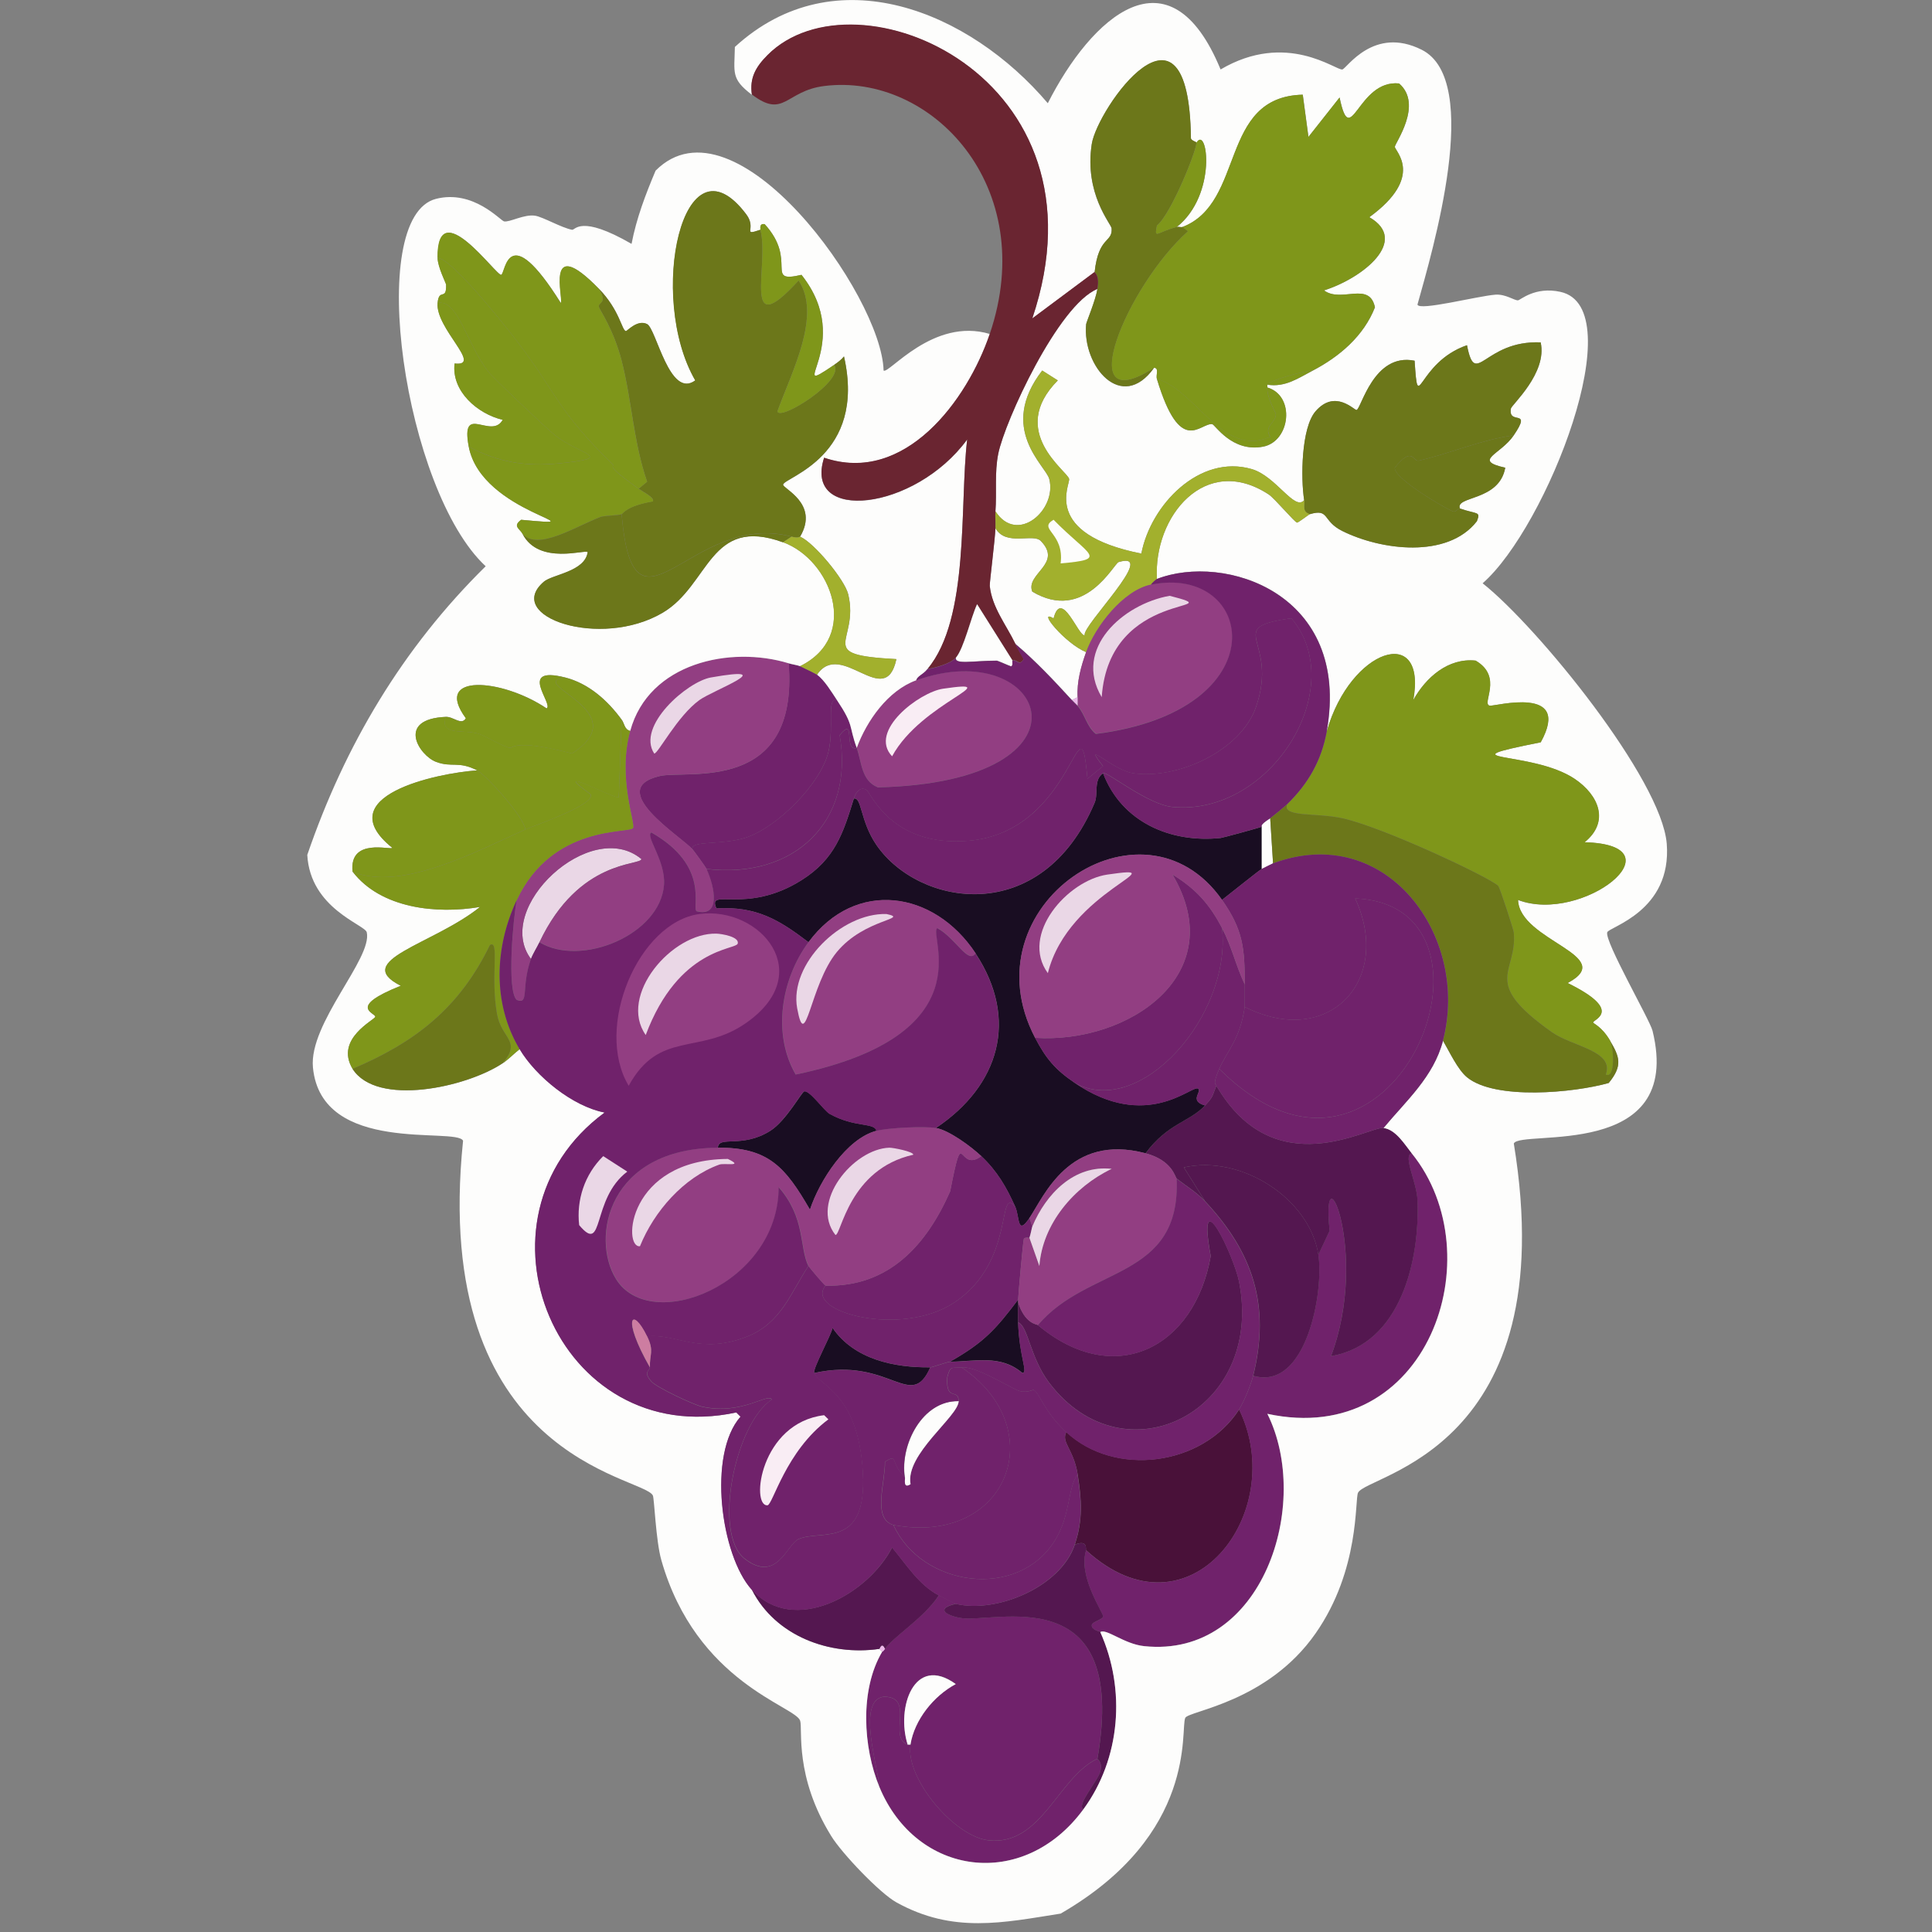 <svg width="44" height="44" viewBox="0 0 44 44" fill="none" xmlns="http://www.w3.org/2000/svg">
<rect x="0" y="0" width="44" height="44" fill="#808080" stroke="none"/>
<g clip-path="url(#clip0_178_1428)">
<path d="M18.22 15.172C18.29 15.203 18.59 15.351 18.607 15.365C18.778 15.49 18.94 15.764 19.059 15.942C18.813 15.895 19.005 16.558 18.865 17.129C18.685 17.863 17.678 18.866 16.962 19.085C16.414 19.253 15.734 19.136 15.768 19.341C15.524 19.059 13.754 17.969 15.026 17.674C15.645 17.531 18.193 18.096 17.96 15.109C18.026 15.129 18.169 15.15 18.218 15.173L18.22 15.172Z" fill="#70226B"/>
<path d="M19.059 15.941C19.459 16.542 19.322 16.514 19.51 17.031C19.204 17.127 19.497 16.283 19.123 16.742C19.466 18.703 18.09 20.026 16.091 19.788C16.08 19.762 15.814 19.391 15.769 19.339C15.734 19.134 16.415 19.25 16.963 19.083C17.678 18.863 18.686 17.862 18.866 17.127C19.006 16.555 18.813 15.893 19.06 15.94L19.059 15.941Z" fill="#70226B"/>
<path d="M24.736 35.307C24.717 35.291 24.789 35.056 24.478 35.178C24.665 34.623 24.636 34.156 24.543 33.575C24.45 32.999 24.162 32.852 24.285 32.613C25.39 33.645 27.388 33.391 28.221 32.1C29.364 34.437 27.085 37.448 24.737 35.306L24.736 35.307Z" fill="#491139"/>
<path d="M25.058 37.167C25.053 37.157 24.844 37.118 24.864 37.007C24.877 36.933 25.108 36.889 25.121 36.814C25.136 36.737 24.542 35.905 24.735 35.307C27.083 37.449 29.362 34.438 28.218 32.101C28.33 31.926 28.49 31.536 28.54 31.332C29.754 31.687 30.154 29.404 30.023 28.575L30.281 28.03C30.07 26.035 31.198 28.529 30.313 30.884C31.906 30.615 32.338 28.688 32.28 27.325C32.263 26.913 31.941 26.308 32.151 26.267C34.027 28.586 32.518 32.988 28.861 32.198C29.882 34.242 28.759 37.773 26.055 37.489C25.6 37.442 25.189 37.078 25.055 37.169L25.058 37.167Z" fill="#70226B"/>
<path d="M31.508 25.689C31.79 25.721 31.998 26.076 32.152 26.267C31.942 26.308 32.263 26.913 32.282 27.325C32.339 28.688 31.907 30.615 30.314 30.884C31.199 28.529 30.071 26.036 30.282 28.03L30.025 28.575C29.822 27.29 28.261 26.292 26.961 26.587L27.444 27.356C27.255 27.154 27.015 27.011 26.8 26.843C26.762 26.814 26.703 26.428 26.091 26.265C26.597 25.579 27.087 25.557 27.445 25.176C27.642 24.967 27.605 24.962 27.703 24.727C29.029 27.003 31.166 25.65 31.509 25.689H31.508Z" fill="#541750"/>
<path d="M30.025 28.575C30.155 29.404 29.755 31.687 28.542 31.332C28.938 29.727 28.537 28.525 27.445 27.356L26.962 26.587C28.262 26.292 29.823 27.291 30.026 28.575H30.025Z" fill="#541750"/>
<path d="M28.734 18.827V19.789C28.683 19.815 28.035 20.335 27.831 20.494C26.02 17.913 21.997 20.628 23.574 23.636C23.822 24.109 24.029 24.358 24.477 24.662C26.114 25.775 27.14 24.709 27.283 24.791C27.393 24.853 27.063 25.069 27.444 25.176C27.085 25.557 26.597 25.579 26.089 26.265C24.352 25.805 23.776 27.245 23.444 27.74C23.162 28.162 23.222 27.705 23.122 27.484C22.921 27.036 22.711 26.672 22.348 26.33C22.12 26.115 21.616 25.741 21.316 25.689C22.761 24.724 23.207 23.213 22.219 21.714C21.274 20.28 19.48 20.015 18.413 21.458C17.734 20.941 17.222 20.636 16.317 20.688C16.096 20.198 16.988 20.842 18.252 20.047C19.018 19.566 19.204 18.972 19.446 18.189C19.628 18.146 19.588 18.704 19.962 19.247C20.921 20.64 23.718 21.143 24.929 18.284C25.017 18.076 24.898 17.761 25.123 17.611C25.543 18.718 26.652 19.204 27.799 19.085C27.848 19.08 28.692 18.85 28.734 18.829V18.827Z" fill="#190D22"/>
<path d="M19.962 25.753C19.276 25.93 18.66 26.896 18.446 27.549C17.887 26.583 17.505 26.132 16.35 26.138C16.371 25.852 16.898 26.161 17.544 25.753C17.905 25.525 18.259 24.867 18.318 24.855C18.446 24.829 18.769 25.297 18.899 25.369C19.471 25.687 19.916 25.559 19.963 25.753H19.962Z" fill="#190D22"/>
<path d="M21.187 31.14C20.742 32.159 20.265 30.884 18.542 31.269C18.503 31.181 18.924 30.418 18.961 30.242C19.451 30.959 20.365 31.15 21.186 31.14H21.187Z" fill="#190D22"/>
<path d="M23.187 29.6C23.187 29.622 23.187 29.642 23.187 29.664C23.182 29.833 23.181 29.946 23.187 30.113C23.214 30.911 23.422 31.264 23.283 31.267C22.784 30.839 22.194 31.01 21.638 31.011C22.403 30.575 22.666 30.289 23.186 29.6H23.187Z" fill="#190D22"/>
<path d="M24.284 32.614C24.162 32.852 24.45 33 24.542 33.577C24.307 33.908 24.39 34.496 24.025 35.084C23.177 36.45 20.99 36.136 20.349 34.731C22.956 35.217 23.964 32.533 21.897 31.14C22.196 31.108 22.823 31.494 23.154 31.653C23.358 31.75 23.524 31.645 23.541 31.653C23.685 31.73 23.764 32.131 24.283 32.616L24.284 32.614Z" fill="#70226B"/>
<path d="M21.898 31.14C23.965 32.533 22.957 35.217 20.35 34.731C19.861 34.593 20.168 33.754 20.156 33.288C20.475 33.099 20.256 33.297 20.608 33.641C20.626 33.659 20.552 33.923 20.737 33.801C20.613 33.118 21.829 32.257 21.833 31.91C21.837 31.604 21.537 31.936 21.576 31.365C21.643 31.093 21.682 31.163 21.898 31.14Z" fill="#70226B"/>
<path d="M21.833 31.909C21.829 32.256 20.611 33.118 20.737 33.801C20.552 33.922 20.626 33.659 20.608 33.641C20.497 32.903 21.008 31.891 21.833 31.909Z" fill="#FDFDFC"/>
<path d="M28.928 18.635L28.993 19.662C28.98 19.666 28.786 19.765 28.736 19.79V18.828C28.748 18.822 28.661 18.805 28.93 18.635H28.928Z" fill="#FDFDFC"/>
<path d="M21.768 36.525C21.311 36.629 21.527 36.782 21.865 36.846C22.614 36.988 25.711 35.893 24.993 40.052C24.09 40.479 23.724 42.044 22.509 41.911C21.737 41.826 20.614 40.501 20.736 39.73C20.825 39.167 21.263 38.621 21.768 38.352C20.82 37.666 20.405 38.888 20.672 39.73C20.212 39.572 20.852 38.633 20.124 38.641C19.497 38.722 20.013 40.305 20.028 40.693C19.657 39.796 19.576 38.482 20.093 37.614C20.095 37.61 20.106 37.624 20.157 37.55C20.349 37.27 21.054 36.839 21.383 36.331C21.467 36.375 21.749 36.518 21.77 36.524L21.768 36.525Z" fill="#70226B"/>
<path d="M20.672 39.733H20.737C20.615 40.503 21.738 41.828 22.511 41.913C23.725 42.045 24.091 40.481 24.994 40.054C24.992 40.069 25.113 40.126 25.059 40.343C25.004 40.563 24.512 41.103 24.672 41.208C23.306 43.064 20.869 42.726 20.028 40.695C20.013 40.308 19.497 38.724 20.124 38.643C20.852 38.637 20.212 39.575 20.672 39.733Z" fill="#70226B"/>
<path d="M24.736 35.307C24.543 35.905 25.137 36.737 25.123 36.814C25.108 36.888 24.878 36.932 24.865 37.007C24.844 37.118 25.053 37.156 25.059 37.167C25.646 38.475 25.522 40.052 24.672 41.207C24.512 41.102 25.004 40.562 25.059 40.342C25.113 40.125 24.992 40.068 24.994 40.053C25.712 35.894 22.616 36.989 21.866 36.847C21.527 36.783 21.311 36.63 21.77 36.527C22.717 36.749 24.161 36.13 24.478 35.18C24.789 35.057 24.719 35.291 24.736 35.308V35.307Z" fill="#541750"/>
<path d="M20.156 37.552C20.106 37.626 20.094 37.613 20.091 37.616L20.027 37.552C20.033 37.552 20.083 37.38 20.156 37.552Z" fill="#EDB9EA"/>
<path d="M20.736 39.733H20.671C20.404 38.891 20.82 37.669 21.767 38.354C21.263 38.623 20.824 39.17 20.735 39.733H20.736Z" fill="#FDFDFC"/>
<path d="M12.287 21.456C12.227 21.581 12.139 21.715 12.093 21.841C11.222 20.679 13.455 18.602 14.608 19.565C14.586 19.719 13.185 19.56 12.287 21.456Z" fill="#EAD7E6"/>
<path d="M17.963 15.107C18.195 18.095 15.647 17.528 15.028 17.673C13.756 17.968 15.526 19.057 15.77 19.34C15.816 19.392 16.082 19.764 16.093 19.789C16.285 20.215 16.415 20.887 15.867 20.751C15.745 20.665 16.188 19.73 14.834 18.955C14.688 19.033 15.161 19.6 15.125 20.142C15.047 21.284 13.235 22.033 12.287 21.456C13.186 19.56 14.588 19.719 14.608 19.565C13.455 18.602 11.222 20.679 12.093 21.841C11.861 22.482 12.063 22.886 11.77 22.771C11.537 22.568 11.69 20.887 11.77 20.494C12.58 18.776 14.312 18.987 14.415 18.858C14.486 18.771 14.057 17.726 14.351 16.646C14.774 15.093 16.633 14.7 17.963 15.107Z" fill="#923E82"/>
<path d="M16.189 15.429C17.812 15.143 16.246 15.715 15.931 15.942C15.425 16.305 14.977 17.183 14.899 17.161C14.489 16.536 15.649 15.525 16.189 15.429Z" fill="#EAD7E6"/>
<path d="M25.123 17.608C24.899 17.759 25.018 18.073 24.929 18.282C23.716 21.14 20.921 20.637 19.962 19.244C19.588 18.702 19.628 18.144 19.446 18.186C19.5 18.006 19.621 17.909 19.736 17.993C19.846 18.074 20.314 19.294 22.058 19.147C24.511 18.941 24.582 15.667 24.766 17.736L25.121 17.447C24.617 16.804 25.34 17.538 25.799 17.607C26.807 17.76 28.257 17.104 28.605 16.1C29.14 14.558 27.831 14.299 29.412 14.08C30.747 15.668 28.941 18.591 26.703 18.377C26.134 18.322 25.201 17.555 25.123 17.607V17.608Z" fill="#70226B"/>
<path d="M19.51 17.032C19.736 16.417 20.217 15.726 20.865 15.493C23.823 14.425 25.203 17.804 19.995 17.93C19.612 17.776 19.632 17.367 19.512 17.032H19.51Z" fill="#923E82"/>
<path d="M21.478 15.685C22.988 15.464 20.986 15.991 20.317 17.224C19.768 16.646 20.942 15.763 21.478 15.685Z" fill="#F9EDF4"/>
<path d="M37.959 19.211C38.081 20.753 36.645 21.108 36.604 21.232C36.536 21.433 37.575 23.227 37.636 23.477C38.361 26.443 34.627 25.715 34.476 26.042C35.617 33.015 31.15 33.571 30.929 33.994C30.851 34.145 30.979 35.743 29.961 37.2C28.864 38.772 27.071 38.962 26.994 39.123C26.875 39.375 27.294 41.767 24.156 43.581C22.847 43.787 21.707 44.042 20.415 43.325C20.035 43.115 19.172 42.207 18.932 41.817C18.087 40.453 18.285 39.387 18.223 39.188C18.116 38.854 15.857 38.325 15.062 35.533C14.935 35.089 14.902 34.124 14.868 34.058C14.641 33.611 9.799 33.228 10.546 25.979C10.389 25.661 7.321 26.314 7.127 24.312C7.03 23.303 8.485 21.829 8.353 21.233C8.314 21.057 7.066 20.698 6.998 19.47C7.856 16.969 9.168 14.76 11.061 12.896C9.21 11.181 8.304 4.938 9.932 4.528C10.782 4.314 11.397 5.026 11.48 5.042C11.611 5.066 11.936 4.873 12.189 4.913C12.368 4.942 12.785 5.186 13.028 5.233C13.1 5.248 13.212 4.878 14.383 5.554C14.496 4.969 14.7 4.434 14.931 3.886C16.738 2.072 20.084 6.739 20.123 8.439C20.237 8.53 21.252 7.219 22.542 7.606C22.028 9.121 20.603 11.05 18.769 10.427C18.284 11.917 20.832 11.644 22.027 10.011C21.85 11.502 22.089 14.086 21.124 15.237C21.003 15.382 20.909 15.382 20.866 15.493C20.22 15.727 19.739 16.417 19.512 17.032C19.323 16.514 19.46 16.543 19.06 15.942C18.942 15.764 18.779 15.491 18.608 15.365C19.161 14.55 20.162 16.196 20.415 15.012C18.517 14.912 19.58 14.64 19.319 13.537C19.239 13.201 18.534 12.355 18.223 12.223C18.668 11.466 17.814 11.125 17.836 11.036C17.878 10.864 19.737 10.391 19.222 8.119C19.156 8.199 19.082 8.254 18.996 8.312C17.817 9.112 19.502 7.831 18.254 6.26C17.394 6.46 18.181 5.944 17.416 5.106C17.277 5.08 17.327 5.232 17.319 5.235C16.885 5.38 17.247 5.215 16.997 4.881C15.549 2.96 14.739 6.772 15.836 8.665C15.25 9.098 14.949 7.489 14.74 7.382C14.519 7.271 14.281 7.546 14.257 7.543C14.163 7.528 14.116 7.066 13.644 6.58C12.38 5.281 12.852 6.848 12.774 6.901C11.556 4.958 11.518 6.22 11.419 6.26C11.314 6.302 9.957 4.371 9.968 5.875C9.969 6.084 10.161 6.453 10.162 6.484C10.173 6.862 9.999 6.551 9.968 6.901C9.915 7.482 11.012 8.354 10.354 8.279C10.279 8.909 10.877 9.427 11.451 9.562C11.189 10.027 10.486 9.164 10.677 10.171C10.969 11.713 13.81 12.017 11.87 11.838C11.668 11.986 11.842 12.043 11.902 12.159C12.277 12.881 13.351 12.5 13.385 12.575C13.322 13.02 12.581 13.08 12.386 13.248C11.465 14.042 13.675 14.791 15.094 13.953C16.166 13.321 16.156 11.738 17.836 12.35C18.932 12.751 19.598 14.496 18.223 15.172C18.174 15.15 18.031 15.128 17.965 15.107C16.636 14.7 14.776 15.094 14.353 16.646C14.221 16.616 14.223 16.476 14.159 16.39C13.839 15.951 13.406 15.562 12.869 15.428C11.77 15.152 12.619 16.042 12.45 16.133C11.43 15.446 9.849 15.326 10.612 16.357C10.512 16.528 10.328 16.319 10.161 16.326C9.013 16.372 9.546 17.208 9.935 17.352C10.297 17.486 10.436 17.323 10.87 17.545C9.964 17.605 7.467 18.129 8.935 19.308C8.917 19.37 7.946 19.065 8.032 19.853C8.676 20.693 9.951 20.824 10.934 20.655C9.872 21.51 7.989 21.874 9.128 22.451C7.893 22.943 8.555 23.068 8.547 23.157C8.539 23.229 7.619 23.655 8.03 24.343C8.581 25.212 10.624 24.766 11.449 24.215C11.59 24.121 11.703 23.996 11.836 23.894C12.206 24.514 13.039 25.195 13.771 25.337C10.496 27.751 12.698 33.043 16.77 32.167L16.866 32.263C16.111 33.12 16.419 35.427 17.124 36.206C17.663 37.268 18.902 37.716 20.027 37.553L20.091 37.618C19.576 38.484 19.656 39.799 20.027 40.696C20.866 42.727 23.305 43.065 24.671 41.209C25.521 40.054 25.645 38.478 25.058 37.17C25.191 37.079 25.602 37.443 26.058 37.49C28.761 37.774 29.884 34.244 28.864 32.199C32.521 32.989 34.029 28.586 32.153 26.268C32 26.077 31.79 25.723 31.509 25.69C32.028 25.065 32.649 24.524 32.864 23.703C33.008 23.947 33.196 24.359 33.412 24.536C34.053 25.059 35.844 24.889 36.637 24.665C36.969 24.263 36.877 24.061 36.668 23.703C36.475 23.371 36.28 23.314 36.281 23.286C36.284 23.217 36.989 23.022 35.7 22.388C36.868 21.766 34.601 21.431 34.571 20.497C36.04 21.053 38.319 19.244 36.087 19.182C36.662 18.716 36.413 18.111 35.861 17.739C34.885 17.083 32.795 17.363 35.088 16.906C35.814 15.592 34.032 16.093 33.927 16.072C33.727 16.032 34.243 15.418 33.605 15.046C32.98 14.979 32.472 15.429 32.185 15.944C32.505 14.196 30.753 14.77 30.218 16.649C30.775 13.503 27.882 12.588 26.347 13.185C26.264 11.759 27.452 10.314 28.894 11.262C29.026 11.348 29.484 11.895 29.539 11.903C29.564 11.906 29.812 11.714 29.829 11.71C30.287 11.576 30.105 11.864 30.571 12.094C31.444 12.528 32.963 12.734 33.635 11.87C33.723 11.64 33.647 11.719 33.248 11.581C33.137 11.289 34.144 11.421 34.281 10.652C33.528 10.482 34.169 10.361 34.475 9.914C34.907 9.279 34.344 9.703 34.41 9.305C34.424 9.221 35.245 8.496 35.088 7.797C33.786 7.746 33.606 8.862 33.411 7.862C32.26 8.259 32.305 9.508 32.217 8.215C31.279 8.026 31 9.32 30.895 9.337C30.844 9.346 30.404 8.853 29.96 9.369C29.635 9.746 29.623 10.892 29.702 11.389C29.488 11.655 29.064 10.846 28.509 10.684C27.315 10.336 26.204 11.502 25.993 12.608C23.725 12.159 24.372 11.046 24.348 10.909C24.317 10.732 22.935 9.83 24.09 8.664L23.735 8.439C22.713 9.768 23.818 10.605 23.896 10.909C24.077 11.614 23.165 12.412 22.671 11.647C22.703 11.213 22.647 10.766 22.735 10.332C22.884 9.595 24.1 6.944 24.993 6.582C24.951 6.84 24.739 7.341 24.736 7.384C24.644 8.337 25.543 9.414 26.283 8.377C26.404 8.381 26.32 8.543 26.348 8.634C26.883 10.405 27.326 9.632 27.605 9.66C27.671 9.666 28.053 10.31 28.766 10.173C29.387 10.055 29.506 9.017 28.863 8.826C28.866 8.802 28.857 8.777 28.863 8.762C29.27 8.825 29.566 8.614 29.895 8.442C30.506 8.123 31.057 7.655 31.315 6.999C31.187 6.396 30.548 6.907 30.154 6.614C31.04 6.335 32.108 5.477 31.187 4.947C32.454 4.023 31.769 3.442 31.768 3.344C31.766 3.265 32.419 2.382 31.864 1.901C30.913 1.809 30.767 3.457 30.509 2.221C30.272 2.521 30.036 2.82 29.8 3.119C29.757 2.799 29.714 2.478 29.671 2.157C27.757 2.204 28.369 4.618 26.929 5.171C26.901 5.182 26.838 5.162 26.8 5.171C27.729 4.434 27.497 2.843 27.251 3.248C27.251 3.24 27.123 3.198 27.122 3.152C27.077 -0.5 24.988 2.479 24.864 3.281C24.688 4.419 25.308 5.103 25.316 5.204C25.337 5.539 25.019 5.375 24.929 6.198C24.456 6.551 23.983 6.903 23.509 7.256C25.368 1.735 19.483 -0.76 17.478 1.26C17.214 1.526 17.067 1.779 17.123 2.158C16.642 1.792 16.726 1.657 16.736 1.069C19.023 -1.025 22.088 0.259 23.863 2.351C24.852 0.4 26.634 -1.244 27.798 1.582C29.302 0.697 30.429 1.611 30.571 1.582C30.67 1.563 31.281 0.583 32.378 1.133C33.778 1.834 32.617 5.733 32.282 6.936C32.312 7.089 33.646 6.743 34.055 6.711C34.289 6.693 34.485 6.844 34.571 6.84C34.623 6.838 34.956 6.518 35.539 6.647C37.181 7.01 35.232 12 33.766 13.284C35.03 14.287 37.843 17.752 37.959 19.215V19.211Z" fill="#FDFDFC"/>
<path d="M36.668 23.701C36.753 23.838 36.797 24.579 36.572 24.471C36.772 23.928 35.809 23.836 35.346 23.508C33.703 22.347 34.564 22.174 34.476 21.232C34.471 21.176 34.161 20.213 34.121 20.174C33.912 19.974 31.506 18.841 30.574 18.635C29.973 18.502 29.195 18.619 29.317 18.315C29.799 17.846 30.1 17.317 30.22 16.647C30.756 14.769 32.507 14.194 32.188 15.942C32.473 15.428 32.982 14.979 33.607 15.044C34.247 15.416 33.729 16.031 33.929 16.071C34.034 16.092 35.816 15.59 35.09 16.905C32.798 17.362 34.888 17.082 35.864 17.738C36.416 18.11 36.665 18.715 36.09 19.181C38.321 19.243 36.042 21.052 34.574 20.495C34.603 21.43 36.871 21.765 35.703 22.387C36.992 23.021 36.286 23.215 36.284 23.285C36.284 23.313 36.478 23.371 36.671 23.701H36.668Z" fill="#7F961A"/>
<path d="M36.668 23.701C36.876 24.058 36.969 24.261 36.637 24.664C35.843 24.888 34.053 25.058 33.412 24.535C33.196 24.358 33.008 23.945 32.864 23.701C33.481 21.329 31.581 18.704 28.993 19.662L28.928 18.635C28.949 18.622 29.274 18.356 29.315 18.315C29.195 18.619 29.972 18.503 30.573 18.635C31.505 18.841 33.912 19.975 34.12 20.174C34.16 20.213 34.469 21.176 34.475 21.232C34.563 22.174 33.703 22.347 35.345 23.508C35.808 23.836 36.771 23.928 36.571 24.471C36.795 24.579 36.751 23.838 36.667 23.701H36.668Z" fill="#6C771A"/>
<path d="M14.351 16.647C14.057 17.727 14.485 18.772 14.415 18.86C14.313 18.987 12.581 18.777 11.77 20.495C11.265 21.568 11.21 22.847 11.835 23.894C11.702 23.997 11.589 24.121 11.448 24.215C11.89 23.701 11.42 23.659 11.319 23.092C11.164 22.228 11.385 21.395 11.158 21.521C10.469 22.943 9.471 23.734 8.029 24.342C7.618 23.654 8.538 23.228 8.546 23.155C8.554 23.066 7.891 22.941 9.127 22.45C7.988 21.874 9.87 21.509 10.933 20.654C9.949 20.823 8.675 20.692 8.031 19.852C9.141 20.307 10.849 19.39 11.966 18.89C12.159 18.804 13.588 18.316 13.449 18.088C12.438 17.351 14.05 18.232 14.093 18.152C14.114 17.564 14.136 16.976 14.158 16.389C14.22 16.475 14.219 16.615 14.352 16.645L14.351 16.647Z" fill="#7F961A"/>
<path d="M11.448 24.213C10.623 24.764 8.58 25.21 8.029 24.342C9.471 23.734 10.469 22.943 11.158 21.521C11.385 21.395 11.165 22.228 11.319 23.092C11.42 23.659 11.889 23.701 11.448 24.215V24.213Z" fill="#6C771A"/>
<path d="M12.867 15.429C13.402 15.564 13.837 15.952 14.157 16.391C14.136 16.979 14.114 17.567 14.092 18.154C14.048 18.235 12.436 17.354 13.447 18.09C13.585 18.318 12.157 18.805 11.964 18.892C11.934 18.595 11.061 17.644 10.868 17.545C10.434 17.325 10.296 17.487 9.933 17.352C9.545 17.209 9.012 16.372 10.159 16.326C9.994 16.769 10.58 16.604 10.901 16.71C11.075 16.767 11.441 16.996 11.611 17.031C11.684 17.047 11.694 16.815 13.03 17.159C14.525 16.189 11.929 15.564 12.869 15.428L12.867 15.429Z" fill="#7F961A"/>
<path d="M11.964 18.891C10.848 19.39 9.141 20.307 8.029 19.853C7.944 19.065 8.914 19.37 8.933 19.308C7.464 18.129 9.963 17.604 10.867 17.545C11.06 17.644 11.933 18.595 11.963 18.892L11.964 18.891Z" fill="#7F961A"/>
<path d="M12.867 15.429C11.928 15.564 14.523 16.19 13.028 17.161C11.691 16.816 11.682 17.048 11.608 17.032C11.438 16.997 11.072 16.769 10.899 16.712C10.578 16.605 9.992 16.77 10.157 16.327C10.323 16.32 10.508 16.531 10.608 16.358C9.846 15.327 11.426 15.447 12.447 16.134C12.616 16.042 11.767 15.154 12.865 15.429H12.867Z" fill="#7F961A"/>
<path d="M34.475 9.914C33.734 10.014 33.037 10.324 32.315 10.491C32.176 10.523 32.174 10.142 31.766 10.652C31.742 10.894 32.897 11.57 33.088 11.645C33.166 11.676 33.201 11.564 33.249 11.581C33.649 11.719 33.724 11.639 33.636 11.87C32.964 12.734 31.445 12.528 30.573 12.094C30.106 11.863 30.288 11.576 29.831 11.71C29.645 11.655 29.721 11.511 29.701 11.389C29.622 10.892 29.634 9.748 29.959 9.369C30.403 8.853 30.842 9.345 30.894 9.337C30.999 9.32 31.278 8.026 32.216 8.215C32.303 9.508 32.257 8.26 33.409 7.862C33.605 8.862 33.785 7.748 35.087 7.797C35.244 8.496 34.422 9.221 34.409 9.305C34.343 9.703 34.906 9.279 34.474 9.914H34.475Z" fill="#6C771A"/>
<path d="M34.475 9.914C34.17 10.361 33.528 10.482 34.281 10.652C34.144 11.421 33.137 11.289 33.248 11.581C33.199 11.564 33.165 11.676 33.087 11.645C32.895 11.57 31.741 10.894 31.765 10.652C32.173 10.142 32.175 10.523 32.313 10.491C33.037 10.324 33.733 10.014 34.474 9.914H34.475Z" fill="#6C771A"/>
<path d="M17.318 5.232C17.528 6.05 16.868 7.833 18.188 6.386C18.717 7.185 18.03 8.466 17.705 9.368C17.753 9.601 19.254 8.663 18.995 8.31C19.081 8.251 19.155 8.197 19.221 8.117C19.736 10.388 17.877 10.861 17.834 11.034C17.812 11.122 18.667 11.463 18.221 12.221C18.208 12.214 18.202 12.267 18.027 12.221C15.741 11.608 14.431 14.915 14.157 11.707C14.192 11.694 14.262 11.523 14.866 11.418C14.923 11.34 14.646 11.204 14.544 11.13L14.738 10.97C14.429 10.085 14.389 9.11 14.157 8.212C13.972 7.496 13.658 7.058 13.64 6.994C13.607 6.873 13.849 6.93 13.64 6.578C14.113 7.063 14.159 7.524 14.253 7.54C14.279 7.544 14.517 7.267 14.736 7.38C14.945 7.487 15.247 9.096 15.833 8.663C14.735 6.77 15.546 2.958 16.993 4.879C17.245 5.212 16.881 5.378 17.316 5.232H17.318Z" fill="#6C771A"/>
<path d="M13.64 6.579C13.849 6.931 13.607 6.875 13.64 6.995C13.658 7.06 13.972 7.498 14.157 8.214C14.387 9.112 14.428 10.086 14.738 10.971L14.544 11.131C13.722 10.542 14.013 10.634 13.963 10.586C12.655 9.306 12.698 8.976 11.769 7.765C11.41 7.296 10.261 5.866 9.963 5.873C9.952 4.368 11.309 6.3 11.414 6.258C11.513 6.217 11.551 4.955 12.769 6.898C12.847 6.846 12.375 5.278 13.639 6.578L13.64 6.579Z" fill="#7F961A"/>
<path d="M14.544 11.132C14.646 11.205 14.923 11.342 14.866 11.421C14.262 11.525 14.192 11.696 14.157 11.71C14.075 11.74 13.769 11.738 13.673 11.774C13.114 11.985 12.253 12.553 11.9 12.159C11.84 12.042 11.664 11.986 11.868 11.838C13.808 12.017 10.966 11.713 10.674 10.171C11.334 10.525 11.96 10.627 12.707 10.556C14.077 10.425 13.19 10.352 12.642 9.915C12.45 9.762 11.238 8.615 11.126 8.472C10.622 7.828 10.429 6.8 9.965 6.901C9.997 6.551 10.17 6.862 10.159 6.484C10.159 6.453 9.968 6.084 9.965 5.875C10.263 5.868 11.413 7.299 11.772 7.767C12.701 8.979 12.658 9.308 13.965 10.588C14.015 10.638 13.723 10.546 14.546 11.133L14.544 11.132Z" fill="#7F961A"/>
<path d="M14.157 11.71C14.43 14.917 15.741 11.609 18.027 12.223L17.833 12.352C16.154 11.739 16.163 13.322 15.092 13.955C13.672 14.792 11.463 14.043 12.383 13.25C12.579 13.081 13.319 13.021 13.383 12.576C13.349 12.501 12.274 12.882 11.9 12.16C12.253 12.553 13.114 11.986 13.673 11.775C13.769 11.739 14.076 11.742 14.157 11.711V11.71Z" fill="#6C771A"/>
<path d="M10.674 10.17C10.484 9.161 11.187 10.025 11.448 9.561C10.873 9.426 10.276 8.908 10.352 8.278C11.01 8.353 9.913 7.481 9.965 6.899C10.429 6.798 10.622 7.827 11.126 8.471C11.238 8.614 12.45 9.761 12.642 9.914C13.19 10.351 14.077 10.425 12.707 10.555C11.96 10.626 11.334 10.524 10.674 10.17Z" fill="#7F961A"/>
<path d="M18.995 8.311C19.254 8.664 17.754 9.602 17.705 9.369C18.031 8.467 18.717 7.185 18.188 6.387C16.868 7.834 17.528 6.05 17.318 5.233C17.325 5.231 17.277 5.079 17.415 5.105C18.18 5.943 17.392 6.459 18.253 6.259C19.5 7.83 17.815 9.11 18.995 8.311Z" fill="#7F961A"/>
<path d="M18.027 12.222C18.201 12.268 18.207 12.216 18.221 12.222C18.534 12.354 19.238 13.201 19.317 13.536C19.58 14.639 18.515 14.911 20.414 15.01C20.161 16.194 19.16 14.549 18.607 15.364C18.59 15.35 18.29 15.203 18.22 15.171C19.596 14.495 18.929 12.748 17.833 12.349L18.027 12.221V12.222Z" fill="#A2B02D"/>
<path d="M27.251 3.244C27.242 3.457 26.664 4.886 26.348 5.136C26.287 5.46 26.338 5.289 26.8 5.168C26.836 5.158 26.901 5.179 26.929 5.168L27.058 5.264C25.657 6.518 24.384 9.597 26.285 8.374C25.544 9.41 24.645 8.334 24.737 7.38C24.741 7.338 24.952 6.836 24.994 6.578C25.049 6.249 24.927 6.213 24.93 6.193C25.02 5.369 25.339 5.534 25.317 5.199C25.311 5.099 24.689 4.413 24.865 3.276C24.99 2.475 27.077 -0.504 27.123 3.147C27.123 3.195 27.253 3.236 27.253 3.243L27.251 3.244Z" fill="#6C771A"/>
<path d="M26.8 5.169C26.338 5.29 26.287 5.46 26.348 5.137C26.664 4.888 27.242 3.459 27.251 3.246C27.497 2.84 27.729 4.431 26.8 5.169Z" fill="#7F961A"/>
<path d="M29.895 8.439C29.721 8.439 28.9 8.666 28.863 8.76C28.857 8.774 28.866 8.8 28.863 8.824C28.836 9.027 29.057 9.402 29.057 9.433C29.051 9.642 28.77 9.704 28.927 9.947C27.86 10.445 27.218 8.86 26.347 8.632C26.32 8.541 26.403 8.379 26.282 8.376C24.382 9.599 25.655 6.521 27.056 5.266L26.927 5.17C28.367 4.618 27.754 2.203 29.668 2.156C29.711 2.476 29.755 2.797 29.798 3.118C30.034 2.819 30.271 2.52 30.507 2.22C30.763 3.456 30.911 1.808 31.862 1.9C32.417 2.38 31.764 3.264 31.765 3.343C31.768 3.441 32.452 4.022 31.184 4.946C32.106 5.475 31.039 6.334 30.152 6.613C30.547 6.906 31.184 6.395 31.312 6.998C31.056 7.654 30.504 8.121 29.893 8.441L29.895 8.439Z" fill="#7F961A"/>
<path d="M28.864 8.824C29.506 9.015 29.387 10.051 28.767 10.171C28.055 10.308 27.672 9.665 27.607 9.658C27.327 9.63 26.884 10.404 26.349 8.631C27.221 8.86 27.862 10.445 28.93 9.945C28.772 9.703 29.053 9.641 29.059 9.432C29.059 9.4 28.838 9.025 28.865 8.823L28.864 8.824Z" fill="#7F961A"/>
<path d="M29.895 8.439C29.566 8.612 29.271 8.824 28.863 8.76C28.9 8.666 29.72 8.438 29.895 8.439Z" fill="#7F961A"/>
<path d="M24.736 14.851C24.62 15.177 24.522 15.527 24.542 15.878L24.412 15.942C24.002 15.495 23.588 15.053 23.122 14.66C22.919 14.236 22.592 13.836 22.541 13.345C22.534 13.28 22.661 12.292 22.671 12.031C22.913 12.451 23.525 12.137 23.703 12.32C24.212 12.843 23.349 13.066 23.509 13.474C24.701 14.185 25.363 12.835 25.477 12.801C26.396 12.53 24.63 14.26 24.703 14.468C24.56 14.502 24.175 13.387 23.994 14.083C23.598 13.854 24.256 14.658 24.736 14.853V14.851Z" fill="#FDFDFC"/>
<path d="M24.929 6.194C24.926 6.214 25.048 6.25 24.993 6.579C24.101 6.942 22.884 9.592 22.735 10.33C22.647 10.763 22.703 11.211 22.67 11.644C22.661 11.77 22.675 11.901 22.67 12.029C22.661 12.29 22.535 13.277 22.541 13.343C22.592 13.833 22.918 14.234 23.122 14.657C23.184 14.788 23.249 14.884 23.316 15.01C23.205 15.178 23.181 15.01 23.059 15.042C22.79 14.615 22.521 14.187 22.252 13.759C22.113 14.055 21.951 14.765 21.768 14.978C21.651 15.114 21.303 15.207 21.124 15.234C22.089 14.082 21.85 11.498 22.027 10.007C20.832 11.64 18.285 11.914 18.769 10.423C20.604 11.046 22.028 9.118 22.542 7.602C23.681 4.246 21.207 1.65 18.769 1.959C17.886 2.071 17.86 2.713 17.124 2.152C17.067 1.772 17.214 1.52 17.479 1.254C19.485 -0.766 25.369 1.729 23.51 7.25C23.983 6.897 24.456 6.545 24.93 6.192L24.929 6.194Z" fill="#6A2531"/>
<path d="M23.059 15.044C23.052 15.046 23.079 15.171 23.027 15.173C23.01 15.173 22.722 15.044 22.705 15.044C22.142 15.047 21.75 15.139 21.77 14.98C21.954 14.768 22.114 14.058 22.253 13.762C22.521 14.189 22.791 14.616 23.06 15.044H23.059Z" fill="#FDFDFC"/>
<path d="M29.702 11.388C29.722 11.511 29.645 11.654 29.832 11.709C29.815 11.713 29.567 11.904 29.541 11.901C29.486 11.894 29.027 11.347 28.897 11.261C27.453 10.313 26.266 11.759 26.349 13.184C26.341 13.188 26.226 13.282 26.22 13.313C25.582 13.443 24.945 14.27 24.737 14.851C24.257 14.657 23.599 13.853 23.995 14.082C24.177 13.386 24.561 14.501 24.704 14.467C24.631 14.259 26.397 12.529 25.478 12.799C25.366 12.832 24.704 14.184 23.51 13.473C23.35 13.065 24.213 12.842 23.704 12.319C23.527 12.137 22.916 12.451 22.672 12.03C22.677 11.903 22.662 11.772 22.672 11.645C23.166 12.411 24.078 11.613 23.897 10.908C23.819 10.604 22.714 9.768 23.736 8.438L24.091 8.663C22.937 9.829 24.318 10.73 24.349 10.908C24.373 11.046 23.725 12.159 25.994 12.607C26.205 11.501 27.316 10.334 28.51 10.683C29.065 10.846 29.489 11.655 29.704 11.388H29.702Z" fill="#A2B02D"/>
<path d="M23.994 11.837C24.802 12.664 25.268 12.734 24.155 12.831C24.245 12.127 23.624 12.056 23.994 11.837Z" fill="#FDFDFC"/>
<path d="M22.348 26.33C22.711 26.672 22.921 27.036 23.122 27.484C22.698 26.986 23.137 28.731 21.735 29.664C20.528 30.469 18.302 29.877 18.801 29.28C20.249 29.315 21.102 28.35 21.639 27.132C21.953 25.529 21.803 26.74 22.348 26.33Z" fill="#70226B"/>
<path d="M21.381 36.334C21.053 36.841 20.348 37.273 20.156 37.552C20.084 37.38 20.034 37.552 20.027 37.552C18.902 37.715 17.663 37.267 17.124 36.205C18.078 37.257 19.767 36.313 20.317 35.243C20.639 35.623 20.921 36.091 21.381 36.333V36.334Z" fill="#541750"/>
<path d="M23.123 27.484C23.223 27.706 23.164 28.162 23.445 27.74L23.51 27.933C23.498 27.962 23.479 28.084 23.445 28.189C23.443 28.195 23.332 28.166 23.316 28.22C23.298 28.287 23.197 29.404 23.187 29.599C22.666 30.288 22.404 30.573 21.639 31.01C21.595 31.01 21.234 31.137 21.187 31.139C20.366 31.148 19.452 30.959 18.962 30.241C18.924 30.417 18.505 31.18 18.544 31.267C18.673 31.559 19.492 31.721 19.64 33.351C19.819 35.328 18.727 34.816 18.188 35.05C17.925 35.165 17.695 36.064 16.963 35.499C16.224 34.927 16.75 32.413 17.576 31.875C17.511 31.702 16.913 32.233 15.995 32.035C15.8 31.993 14.951 31.595 14.834 31.458C14.636 31.229 14.806 31.223 14.802 31.137C14.789 30.84 14.905 30.777 14.738 30.433C15.407 30.361 15.944 30.866 17.028 30.433C17.792 30.127 18.009 29.444 18.414 28.829C18.439 28.878 18.773 29.269 18.801 29.279C18.302 29.875 20.528 30.468 21.735 29.663C23.137 28.73 22.698 26.985 23.122 27.483L23.123 27.484Z" fill="#70226B"/>
<path d="M18.769 32.23L18.866 32.325C17.892 33.05 17.6 34.273 17.479 34.282C17.091 34.31 17.313 32.406 18.769 32.23Z" fill="#F9EDF4"/>
<path d="M23.187 30.113C23.181 29.946 23.182 29.833 23.187 29.664C23.348 30.156 23.612 30.156 23.638 30.178C25.383 31.637 27.205 30.7 27.574 28.606C27.242 26.784 28.105 28.609 28.218 29.184C28.805 32.142 25.61 33.75 23.896 31.492C23.455 30.911 23.418 30.203 23.187 30.113Z" fill="#541750"/>
<path d="M26.089 26.265C26.703 26.428 26.761 26.813 26.799 26.843C26.897 29.154 24.775 28.82 23.638 30.178C23.613 30.156 23.348 30.157 23.187 29.664C23.187 29.642 23.187 29.622 23.187 29.6C23.197 29.405 23.298 28.288 23.316 28.222C23.332 28.166 23.443 28.196 23.445 28.19L23.671 28.831C23.741 27.873 24.456 27.027 25.317 26.619C24.459 26.524 23.819 27.195 23.51 27.933L23.445 27.74C23.777 27.245 24.354 25.805 26.09 26.265H26.089Z" fill="#923E82"/>
<path d="M23.445 28.19C23.479 28.086 23.498 27.962 23.51 27.934C23.819 27.196 24.459 26.524 25.317 26.62C24.457 27.029 23.741 27.875 23.671 28.832L23.445 28.191V28.19Z" fill="#EAD7E6"/>
<path d="M21.317 25.689C21.617 25.742 22.121 26.115 22.349 26.33C21.804 26.74 21.954 25.529 21.64 27.132C21.103 28.35 20.25 29.315 18.802 29.28C18.774 29.27 18.44 28.879 18.415 28.831C18.206 28.404 18.352 27.734 17.738 27.035C17.739 29.252 14.81 30.405 14.029 29.118C13.456 28.175 13.858 26.149 16.35 26.137C17.506 26.131 17.887 26.581 18.446 27.548C18.66 26.896 19.276 25.93 19.962 25.752C20.232 25.683 21.064 25.644 21.317 25.688V25.689Z" fill="#923E82"/>
<path d="M20.253 26.138C20.338 26.136 20.804 26.227 20.8 26.298C19.33 26.627 19.16 28.128 19.027 28.126C18.436 27.382 19.432 26.166 20.253 26.138Z" fill="#EAD7E6"/>
<path d="M16.576 26.394C16.962 26.581 16.495 26.481 16.382 26.523C15.568 26.815 14.893 27.593 14.575 28.382C14.176 28.431 14.29 26.411 16.575 26.394H16.576Z" fill="#EAD7E6"/>
<path d="M22.22 21.712C22.048 21.96 21.777 21.373 21.35 21.135C21.134 21.287 22.474 23.562 18.125 24.47C17.587 23.541 17.793 22.297 18.415 21.455C19.482 20.012 21.276 20.278 22.221 21.711L22.22 21.712Z" fill="#923E82"/>
<path d="M20.188 20.816C20.737 20.933 19.691 20.916 19.059 21.681C18.444 22.425 18.349 24.022 18.155 22.963C17.97 21.954 19.16 20.787 20.188 20.816Z" fill="#EAD7E6"/>
<path d="M24.542 16.07V15.877C24.521 15.526 24.619 15.175 24.736 14.85C24.944 14.269 25.58 13.441 26.219 13.312C28.589 12.829 29.173 16.175 24.962 16.71C24.752 16.543 24.715 16.262 24.543 16.07H24.542Z" fill="#923E82"/>
<path d="M24.542 16.07C24.505 16.029 24.455 15.988 24.412 15.941L24.542 15.877V16.07Z" fill="#EDB9EA"/>
<path d="M26.639 13.569C28.146 13.96 25.262 13.382 25.091 15.877C24.435 14.777 25.573 13.756 26.639 13.569Z" fill="#EAD7E6"/>
<path d="M30.218 16.647C30.099 17.317 29.796 17.846 29.314 18.315C29.273 18.356 28.948 18.622 28.927 18.635C28.659 18.804 28.747 18.822 28.733 18.828C28.689 18.849 27.846 19.079 27.798 19.084C26.651 19.203 25.541 18.716 25.121 17.61C25.2 17.558 26.133 18.324 26.702 18.379C28.939 18.594 30.747 15.671 29.411 14.082C27.83 14.302 29.14 14.559 28.604 16.102C28.256 17.105 26.806 17.762 25.798 17.61C25.339 17.539 24.616 16.806 25.12 17.45L24.765 17.738C24.581 15.668 24.509 18.942 22.056 19.15C20.312 19.296 19.845 18.077 19.735 17.995C19.62 17.911 19.499 18.009 19.444 18.189C19.203 18.972 19.017 19.566 18.251 20.047C16.986 20.842 16.095 20.199 16.316 20.688C17.22 20.636 17.734 20.941 18.412 21.458C17.791 22.299 17.584 23.544 18.121 24.472C22.471 23.565 21.13 21.289 21.346 21.137C21.774 21.374 22.044 21.961 22.216 21.715C23.205 23.215 22.758 24.727 21.313 25.69C21.062 25.645 20.228 25.684 19.958 25.755C19.911 25.56 19.466 25.687 18.894 25.37C18.765 25.298 18.442 24.83 18.313 24.857C18.254 24.869 17.9 25.526 17.539 25.755C16.893 26.162 16.367 25.853 16.345 26.139C13.853 26.153 13.451 28.178 14.024 29.121C14.804 30.406 17.734 29.253 17.733 27.037C18.347 27.736 18.201 28.405 18.41 28.833C18.004 29.447 17.788 30.13 17.024 30.436C15.94 30.869 15.403 30.365 14.734 30.436C14.4 29.746 14.146 29.997 14.799 31.141C14.802 31.226 14.633 31.232 14.831 31.462C14.949 31.599 15.796 31.997 15.991 32.039C16.909 32.237 17.507 31.706 17.572 31.879C16.747 32.415 16.221 34.931 16.959 35.502C17.692 36.068 17.921 35.169 18.185 35.053C18.723 34.818 19.815 35.331 19.636 33.355C19.488 31.725 18.669 31.561 18.54 31.271C20.261 30.886 20.738 32.162 21.185 31.142C21.231 31.142 21.593 31.014 21.637 31.014C22.193 31.014 22.783 30.843 23.282 31.27C23.421 31.266 23.211 30.913 23.186 30.116C23.416 30.206 23.454 30.913 23.895 31.494C25.607 33.751 28.804 32.145 28.217 29.186C28.103 28.612 27.239 26.786 27.572 28.609C27.205 30.702 25.383 31.64 23.637 30.18C24.775 28.822 26.896 29.156 26.797 26.846C27.013 27.013 27.253 27.156 27.442 27.359C28.533 28.529 28.935 29.731 28.538 31.334C28.488 31.538 28.328 31.93 28.216 32.103C27.383 33.393 25.386 33.648 24.28 32.617C23.762 32.133 23.683 31.732 23.538 31.654C23.521 31.646 23.355 31.752 23.151 31.654C22.821 31.495 22.192 31.11 21.894 31.141C21.677 31.164 21.638 31.094 21.572 31.366C21.533 31.937 21.833 31.605 21.829 31.911C21.004 31.892 20.493 32.904 20.604 33.642C20.252 33.299 20.472 33.1 20.152 33.289C20.163 33.755 19.856 34.594 20.346 34.732C20.987 36.137 23.176 36.45 24.023 35.085C24.387 34.498 24.305 33.91 24.539 33.578C24.632 34.158 24.661 34.625 24.474 35.181C24.156 36.131 22.713 36.75 21.766 36.528C21.745 36.523 21.463 36.38 21.379 36.335C20.919 36.092 20.637 35.624 20.315 35.245C19.764 36.316 18.077 37.26 17.122 36.208C16.415 35.428 16.108 33.122 16.864 32.264L16.768 32.168C12.696 33.044 10.492 27.752 13.769 25.338C13.036 25.196 12.204 24.516 11.834 23.895C11.209 22.848 11.264 21.569 11.769 20.497C11.689 20.89 11.536 22.57 11.769 22.773C12.062 22.888 11.86 22.484 12.091 21.843C12.138 21.717 12.226 21.584 12.286 21.459C13.234 22.035 15.045 21.287 15.123 20.145C15.16 19.602 14.688 19.035 14.833 18.958C16.187 19.731 15.743 20.668 15.866 20.754C16.414 20.891 16.284 20.217 16.091 19.791C18.09 20.029 19.466 18.707 19.123 16.746C19.497 16.287 19.204 17.129 19.51 17.035C19.631 17.369 19.612 17.778 19.994 17.932C25.203 17.806 23.823 14.428 20.864 15.496C20.907 15.384 21.001 15.383 21.122 15.24C21.301 15.212 21.65 15.118 21.766 14.984C21.746 15.141 22.14 15.05 22.701 15.048C22.718 15.048 23.006 15.177 23.023 15.177C23.076 15.174 23.049 15.05 23.055 15.048C23.177 15.016 23.203 15.184 23.312 15.016C23.245 14.891 23.182 14.794 23.118 14.663C23.585 15.056 23.998 15.497 24.409 15.946C24.451 15.993 24.5 16.033 24.538 16.075C24.711 16.266 24.747 16.549 24.957 16.715C29.169 16.181 28.584 12.833 26.214 13.316C26.22 13.286 26.335 13.191 26.343 13.188C27.879 12.589 30.772 13.506 30.214 16.651L30.218 16.647Z" fill="#70226B"/>
<path d="M13.738 26.33C13.921 26.447 14.104 26.565 14.286 26.683C13.459 27.305 13.771 28.595 13.19 27.901C13.125 27.328 13.313 26.75 13.738 26.33Z" fill="#EAD7E6"/>
<path d="M14.738 30.434C14.905 30.778 14.789 30.841 14.802 31.139C14.149 29.994 14.403 29.743 14.738 30.434Z" fill="#CD7DA1"/>
<path d="M15.93 20.816C17.313 20.634 18.635 22.18 16.963 23.317C15.918 24.028 15.014 23.459 14.318 24.728C13.522 23.402 14.544 20.999 15.93 20.816Z" fill="#923E82"/>
<path d="M16.318 21.263C16.439 21.267 16.84 21.334 16.802 21.488C16.765 21.637 15.458 21.568 14.706 23.572C14.074 22.672 15.303 21.234 16.318 21.263Z" fill="#EAD7E6"/>
<path d="M32.862 23.701C32.648 24.524 32.026 25.064 31.508 25.689C31.166 25.65 29.027 27.003 27.702 24.727C27.719 24.686 27.585 24.758 27.767 24.342C31.702 28.265 34.712 20.613 30.863 20.462C31.723 22.322 30.264 23.897 28.348 22.932C28.351 22.907 28.348 22.518 28.348 22.419C28.348 21.608 28.317 21.186 27.831 20.495C28.035 20.336 28.683 19.816 28.734 19.79C28.786 19.765 28.979 19.666 28.992 19.662C31.58 18.704 33.48 21.329 32.862 23.701Z" fill="#70226B"/>
<path d="M27.767 24.342C27.944 23.939 28.242 23.667 28.348 22.931C30.263 23.895 31.723 22.322 30.863 20.461C34.713 20.613 31.702 28.264 27.767 24.341V24.342Z" fill="#70226B"/>
<path d="M28.348 22.419C28.348 22.518 28.351 22.907 28.348 22.932C28.242 23.669 27.944 23.939 27.767 24.343C27.585 24.759 27.719 24.687 27.702 24.728C27.604 24.963 27.64 24.968 27.444 25.177C27.063 25.07 27.393 24.854 27.283 24.792C27.14 24.711 26.115 25.778 24.477 24.664C25.967 25.483 28.047 23.133 27.831 21.137C28.053 21.559 28.146 21.995 28.348 22.42V22.419Z" fill="#70226B"/>
<path d="M27.831 21.136C28.047 23.133 25.967 25.482 24.477 24.662C24.029 24.358 23.822 24.109 23.574 23.636C25.709 23.774 28.045 22.184 26.702 19.916C27.237 20.245 27.543 20.587 27.831 21.135V21.136Z" fill="#70226B"/>
<path d="M27.831 20.494C28.316 21.186 28.348 21.607 28.348 22.418C28.146 21.993 28.055 21.557 27.831 21.135C27.543 20.588 27.237 20.245 26.702 19.917C28.045 22.185 25.709 23.774 23.574 23.636C21.997 20.628 26.02 17.913 27.831 20.494Z" fill="#923E82"/>
<path d="M25.219 19.918C26.879 19.676 24.335 20.267 23.864 22.163C23.223 21.284 24.313 20.05 25.219 19.918Z" fill="#EAD7E6"/>
</g>
<defs>
<clipPath id="clip0_178_1428">
<rect width="43.8" height="43.8" fill="white"/>
</clipPath>
</defs>
</svg>
